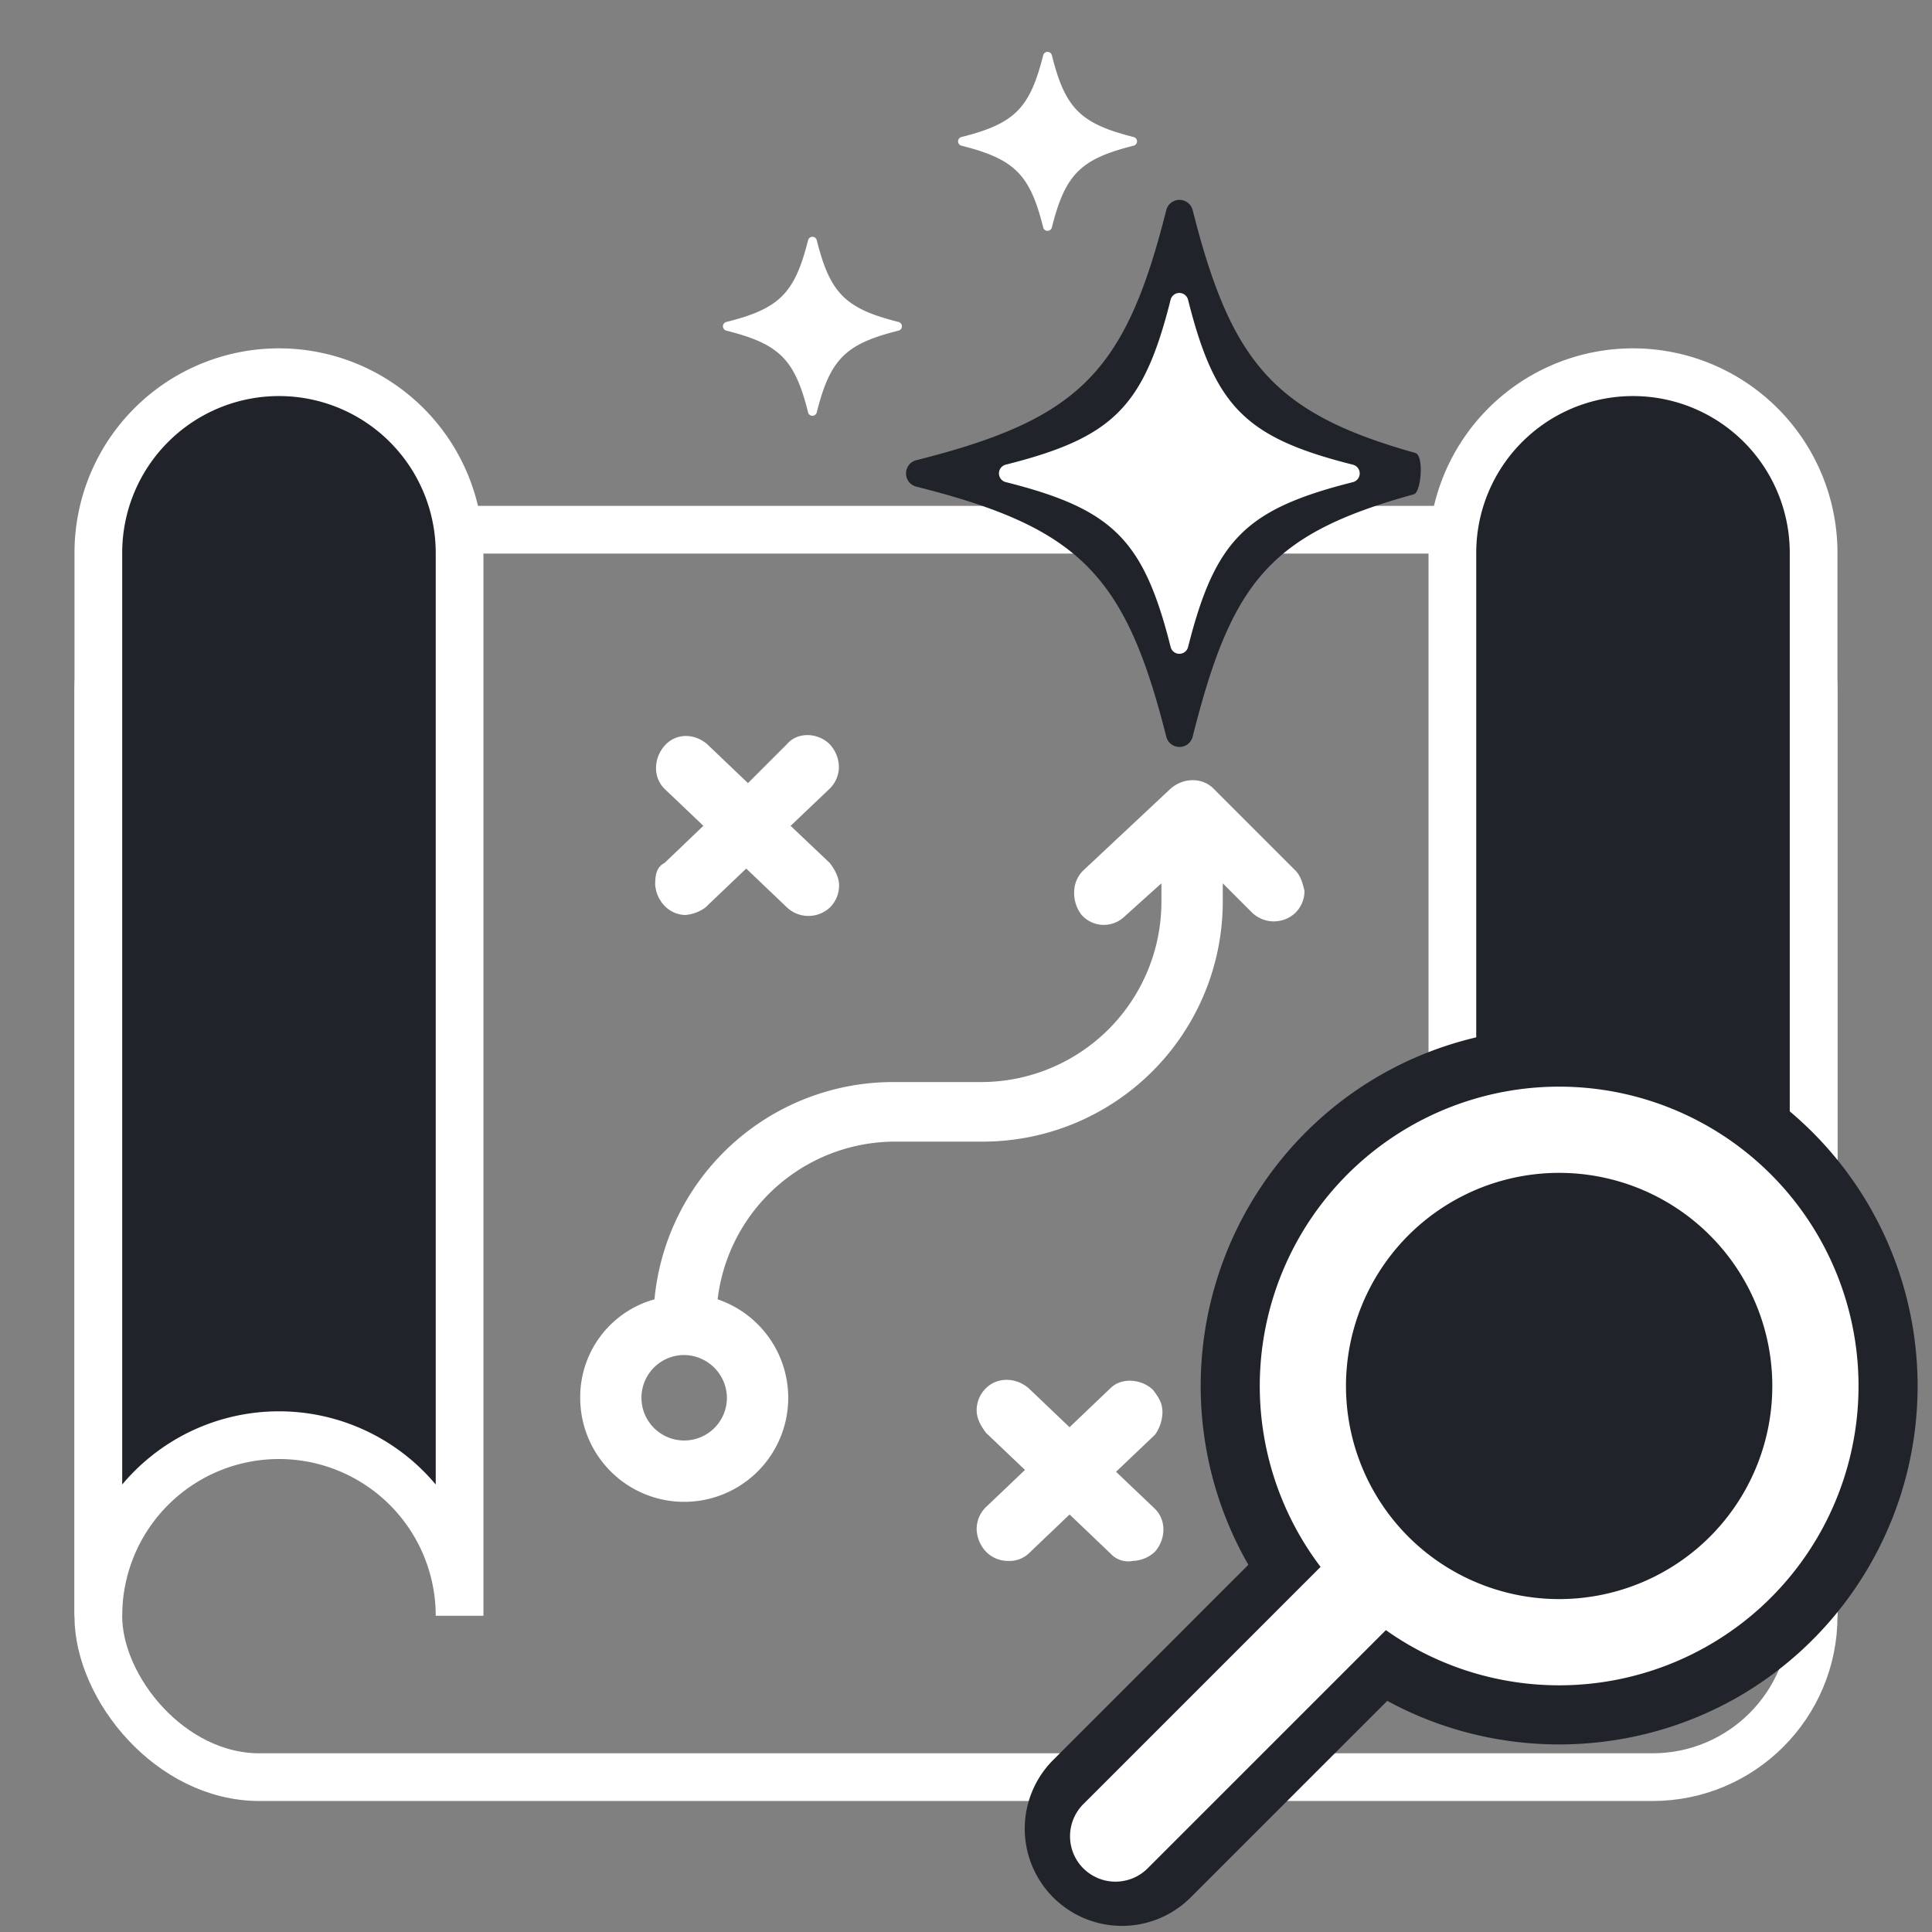 <svg id="Layer_1" data-name="Layer 1" xmlns="http://www.w3.org/2000/svg" viewBox="0 0 566.93 566.93"><rect x="0" y="0" width="566.93" height="566.93" fill="#808080" stroke="none"/><defs><style>.cls-1{fill:#fff;}.cls-2{fill:none;}.cls-2,.cls-3,.cls-5{stroke:#fff;stroke-miterlimit:10;}.cls-2,.cls-3{stroke-width:14px;}.cls-3,.cls-4,.cls-5{fill:#20232a;}.cls-5{stroke-width:25.3px;}</style></defs><path class="cls-1" d="M380.07,255.39l-24-24c-3.27-3.27-8.72-3.27-12.53,0l-25.62,24a9,9,0,0,0-2.72,6.53,10.49,10.49,0,0,0,2.17,6.54,8.74,8.74,0,0,0,12.54.55l10.9-9.81v5.45A52.92,52.92,0,0,1,288,317.52H261.81a70.36,70.36,0,0,0-69.76,63.76,29.75,29.75,0,0,0-21.79,28.88,30.52,30.52,0,1,0,40.32-28.88A52.48,52.48,0,0,1,262.9,335h25.62a70.46,70.46,0,0,0,70.29-70.3V259.2l8.72,8.72a9.23,9.23,0,0,0,12.53,0,9,9,0,0,0,2.73-6.54c-.54-2.18-1.09-4.36-2.72-6ZM213.31,410.16a12.54,12.54,0,1,1-12.54-12.54A12.68,12.68,0,0,1,213.31,410.16Z"/><path class="cls-1" d="M341.11,414.44c0-2.72-1.09-4.36-2.72-6.53-3.27-3.27-9.27-3.82-12.54-.55l-12,11.45-12-11.45c-3.81-3.27-9.26-3.27-12.53,0a9.07,9.07,0,0,0-2.73,6.54c0,2.18,1.1,4.36,2.73,6.54l11.45,10.9-11.45,10.9a9,9,0,0,0-2.73,6.53,10.08,10.08,0,0,0,2.73,6.54,9,9,0,0,0,6.54,2.73,8.2,8.2,0,0,0,6-2.18l12-11.45,12,11.45a7,7,0,0,0,6.54,2.18,10,10,0,0,0,6.54-2.73c3.27-3.81,3.27-9.26,0-12.53l-11.45-10.9L338.93,421a11.66,11.66,0,0,0,2.18-6.54Z"/><path class="cls-1" d="M192.24,259.23a10,10,0,0,0,2.73,6.54,8.76,8.76,0,0,0,6,2.73,11.55,11.55,0,0,0,6-2.18l12-11.45,12,11.45a9.23,9.23,0,0,0,12.53,0,9.06,9.06,0,0,0,2.72-6.54c0-2.18-1.09-4.36-2.72-6.54L232,242.34l11.45-10.9a9,9,0,0,0,2.72-6.54,10.06,10.06,0,0,0-2.72-6.53c-3.27-3.27-9.27-3.82-12.53,0L219.49,229.8l-12-11.45c-3.82-3.26-9.26-3.26-12.53.55s-3.27,9.26,0,12.53l11.44,10.9L195,253.23c-2.18,1.1-2.73,3.28-2.73,6Z"/><path class="cls-1" d="M213.13,94.48a1.31,1.31,0,0,0,0,2.54c15.62,3.93,20.09,8.4,24,24h0a1.31,1.31,0,0,0,2.54,0c3.93-15.63,8.4-20.1,24-24h0a1.31,1.31,0,0,0,0-2.54c-15.63-3.93-20.09-8.4-24-24h0a1.31,1.31,0,0,0-2.54,0c-3.93,15.62-8.4,20.1-24,24Z"/><path class="cls-1" d="M282.12,40.21a1.31,1.31,0,0,0,0,2.54c15.63,3.94,20.1,8.41,24,24h0a1.31,1.31,0,0,0,2.54,0c3.93-15.62,8.4-20.09,24-24h0a1.31,1.31,0,0,0,0-2.54c-15.63-3.93-20.1-8.4-24-24h0a1.31,1.31,0,0,0-2.54,0c-3.93,15.62-8.4,20.09-24,24Z"/><rect class="cls-2" x="28.85" y="155.44" width="503.35" height="366.05" rx="47.27"/><path class="cls-3" d="M81.86,109.22h0a53,53,0,0,0-53,53V474.14a53,53,0,0,1,53-53h0a53,53,0,0,1,53,53V162.23A53,53,0,0,0,81.86,109.22Z"/><path class="cls-3" d="M479.19,109.22h0a53,53,0,0,0-53,53V474.14a53,53,0,0,1,53-53h0a53,53,0,0,1,53,53V162.23A53,53,0,0,0,479.19,109.22Z"/><path class="cls-4" d="M309.06,556.78a28.52,28.52,0,0,1,0-40.34l69.81-69.82c2.27-2.27,7.1-1.12,10.78,2.56l27,27c3.68,3.69,4.83,8.52,2.57,10.79L349.4,556.78a28.52,28.52,0,0,1-40.34,0Z"/><path class="cls-4" d="M386.68,484.55a105.35,105.35,0,0,1,0-155.65c39.93-36.42,101.76-36.42,141.68,0a105.34,105.34,0,0,1,0,155.65C488.44,521,426.61,521,386.68,484.55Z"/><path class="cls-5" d="M406.9,462.33a75.2,75.2,0,1,1,101.24,0A75.28,75.28,0,0,1,406.9,462.33Z"/><path class="cls-1" d="M317.91,548.28a13.35,13.35,0,0,1,0-18.89l76-76c2.15-2.15,5.3-2.5,7-.77l12.64,12.63c1.72,1.73,1.38,4.87-.78,7l-76,76a13.36,13.36,0,0,1-18.88,0Z"/><path class="cls-4" d="M415.33,132.92c-41.28-11.59-54-26.31-65.34-71.22h0a4,4,0,0,0-7.77,0c-12,47.7-25.65,61.34-73.33,73.34h0a4,4,0,0,0,0,7.76c47.69,12,61.33,25.66,73.33,73.34h0a4,4,0,0,0,7.77,0c11.42-45.38,22.6-59.45,64.9-71.09C417.05,144.45,417.89,133.63,415.33,132.92Z"/><path class="cls-1" d="M397,141.48a2.64,2.64,0,0,0,0-5.12c-31.46-7.92-40.46-16.92-48.37-48.38h0a2.64,2.64,0,0,0-5.13,0c-7.91,31.46-16.92,40.45-48.37,48.37h0a2.64,2.64,0,0,0,0,5.12c31.46,7.92,40.46,16.92,48.38,48.37h0a2.64,2.64,0,0,0,5.13,0C356.58,158.39,365.58,149.4,397,141.48Z"/></svg>